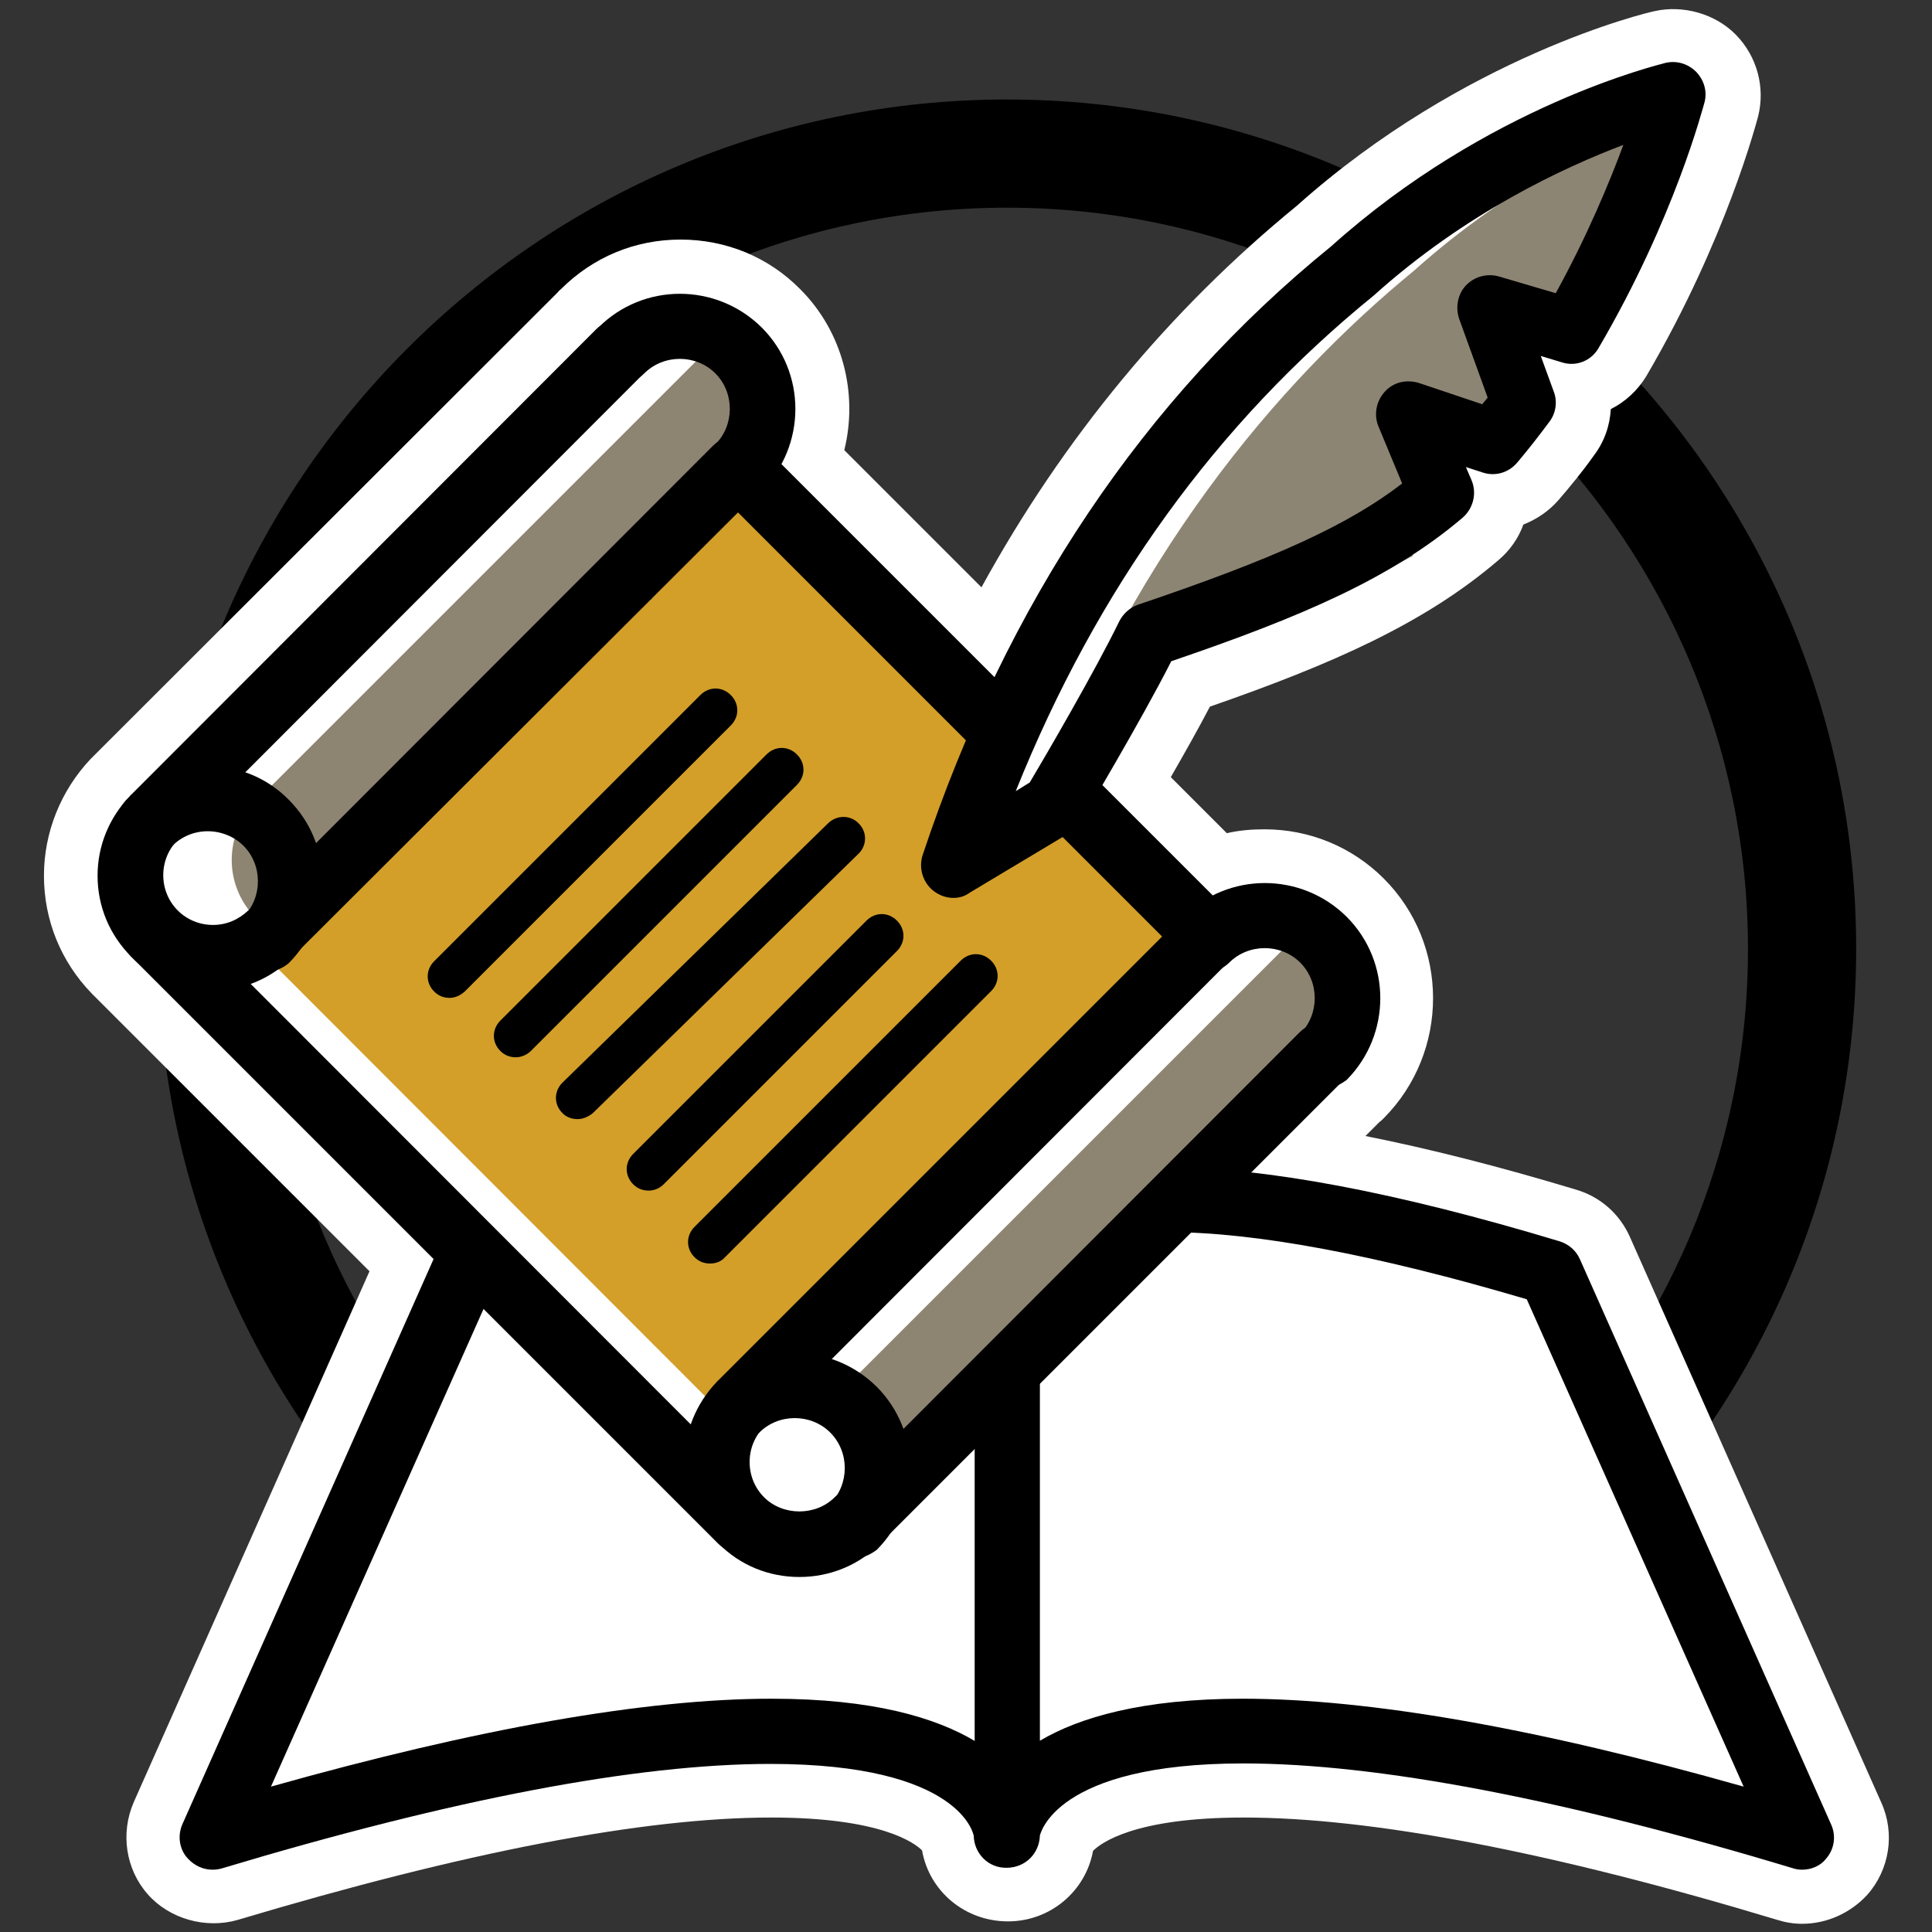 <?xml version="1.0" encoding="utf-8"?>
<!-- Generator: Adobe Illustrator 18.1.1, SVG Export Plug-In . SVG Version: 6.00 Build 0)  -->
<svg version="1.1" id="Layer_1" xmlns="http://www.w3.org/2000/svg" xmlns:xlink="http://www.w3.org/1999/xlink" x="0px" y="0px"
	 viewBox="0 0 400 400" enable-background="new 0 0 400 400" xml:space="preserve">
<rect x="0" y="0" width="400" height="400" fill="#333333" stroke="none"/>
<g>
	<g>
		<g>
			<path d="M208.5,372.4c-96.9,0-175.8-78.9-175.8-175.8S111.5,20.6,208.5,20.6c96.9,0,175.8,78.9,175.8,175.8
				S305.4,372.4,208.5,372.4z M208.5,43c-84.6,0-153.4,68.8-153.4,153.4s68.8,153.4,153.4,153.4S361.9,281,361.9,196.5
				S293.1,43,208.5,43z"/>
		</g>
	</g>
	<g>
		<g>
			<path fill="#FFFFFF" d="M379.2,377.7l-52-117c-0.8-1.8-2.4-3.1-4.2-3.7c-24.9-7.5-46.2-12.3-63.8-14.2l19.1-19.1
				c0.1-0.1,0.3-0.1,0.3-0.2c9.3-9.3,9.3-24.4,0-33.8c-7.4-7.4-18.6-8.8-27.5-4.4l-22.7-22.7c4.1-7.1,10.2-17.7,14.1-25.5
				c27-9.3,45.6-17.2,60.3-29.7c2.2-1.9,2.9-5,1.9-7.7l-1.2-2.8l3.4,1.1c2.6,0.8,5.5,0.1,7.2-2c2.3-2.6,4.5-5.4,6.7-8.5
				c1.3-1.8,1.7-4.1,0.9-6.2l-2.7-7.4l4.3,1.3c2.9,0.8,6.1-0.4,7.7-3c15.7-27,21.6-49.9,21.9-50.8c0.6-2.3-0.1-4.6-1.7-6.3
				c-1.7-1.7-4-2.4-6.3-1.9c-1.5,0.3-36.8,8.8-69.3,38c-29.1,23.7-52.5,53.6-69.7,89.3l-44.3-44.3c4.9-9,3.6-20.6-4-28.2
				c-9.3-9.3-24.4-9.3-33.8,0c-0.2,0.2-0.2,0.3-0.3,0.4c-0.1,0.1-0.2,0.1-0.2,0.1l-96.1,95.9c-0.1,0.1-0.3,0.3-0.3,0.3
				c-4.3,4.5-6.7,10.3-6.7,16.5c0,6.3,2.4,12.3,7,16.8l0,0l0,0l62.7,62.7l-52,117.1c-1.1,2.4-0.7,5.2,1.1,7.2
				c1.3,1.5,3.1,2.3,5.1,2.3c0.7,0,1.3-0.1,1.9-0.3c47.7-14.4,86.1-21.7,113.8-21.7c39.7,0,42,14.9,42.1,14.9l0,0
				c0.1,3.6,3.1,6.6,6.7,6.6l0,0h0.1l0,0c3.6,0,6.7-2.9,6.7-6.6c0-0.2,2.9-14.9,42.1-14.9c27.7,0,65.9,7.3,113.8,21.7
				c0.7,0.2,1.3,0.3,1.9,0.3c1.9,0,3.7-0.8,5.1-2.3C379.8,382.9,380.2,380,379.2,377.7z"/>
		</g>
		<g>
			<path fill="#FFFFFF" d="M373.1,398.3c-1.8,0-3.5-0.3-5.1-0.8c-46.7-14.1-84-21.2-110.5-21.2c-22.7,0-29.6,5.3-31.2,6.9
				c-1.5,8.3-8.8,14.6-17.6,14.6c-8.9,0-16.3-6.2-17.8-14.7c-1.4-1.4-8.2-6.8-31.2-6.8c-26.6,0-63.7,7.2-110.5,21.2
				c-6.6,1.9-14.1-0.2-18.6-5.3c-4.6-5.2-5.7-12.7-2.9-19.1l48.8-109.9L19.3,206c-0.1-0.1-0.2-0.2-0.3-0.3
				c-6.4-6.6-9.9-15.2-9.9-24.4c0-9,3.5-17.6,9.6-24.1c0.3-0.3,0.5-0.5,0.8-0.8l95.8-95.7c0.3-0.3,0.5-0.6,0.8-0.8
				c6.7-6.7,15.4-10.3,24.8-10.3s18.2,3.6,24.8,10.3c8.8,8.8,12,21.6,9.1,33.3l28.4,28.4c17-31,39-57.5,65.3-79
				c34.7-31,72.5-40,74.1-40.3c5.8-1.3,12.5,0.5,16.8,4.9c4.4,4.5,6.1,10.9,4.6,16.9c-0.3,1-6.5,25.3-23.1,53.7
				c-1.8,3-4.4,5.4-7.4,6.9c-0.2,3.4-1.3,6.7-3.5,9.6c-2.4,3.4-4.9,6.4-7.3,9.2c-2,2.3-4.5,4-7.3,5.1c-1,2.8-2.8,5.4-5.2,7.4
				c-15.3,13.1-34.4,21.5-59.7,30.3c-2.4,4.6-5.4,9.9-8.1,14.6l11.6,11.6c2.6-0.6,5.2-0.8,7.8-0.8c9.3,0,18.1,3.6,24.7,10.2
				c13.6,13.6,13.6,35.9,0,49.6c-0.3,0.3-0.6,0.6-0.9,0.8l-2.9,2.9c13.1,2.6,27.7,6.3,43.6,11.1c5.1,1.5,9.1,5.1,11.2,9.9l52,117
				c2.9,6.4,1.7,13.9-2.9,19.1C383.1,396.1,378.2,398.3,373.1,398.3z M257.3,353.9c26.9,0,63.1,6.6,107.6,19.5l-47.2-106.3
				c-23.2-6.9-43.4-11.4-59.9-13.2c-4.3-0.5-7.9-3.4-9.3-7.4c-1.4-4-0.4-8.6,2.7-11.6l19.1-19.1c0.1-0.1,0.3-0.3,0.4-0.3
				c0.2-0.2,0.3-0.3,0.5-0.4c4.4-4.8,4.2-12.5-0.6-17.3c-3.8-3.8-9.9-4.6-14.7-2.3c-4.3,2.2-9.5,1.3-13-2.1l-22.7-22.7
				c-3.6-3.6-4.3-9.2-1.8-13.6c4.2-7.2,10.1-17.4,13.9-24.9c1.3-2.6,3.6-4.6,6.4-5.6c23.5-8,41-15.2,54.1-25.6
				c-1.5-4-0.7-8.5,2.3-11.6c3-3.2,7.6-4.4,11.8-2.9l0.5,0.2c0.9-1.2,1.9-2.4,2.9-3.6l-1.9-5.1c-1.4-4-0.5-8.4,2.4-11.5
				c2.9-3,7.2-4.3,11.3-3.1l0.9,0.3c8.6-15.2,13.8-29,16.6-37.1c-11.7,4-34.9,13.6-56.7,33.1c-0.2,0.1-0.3,0.3-0.4,0.3
				c-27.8,22.6-50.2,51.3-66.7,85.4c-1.6,3.3-4.6,5.6-8.3,6.1c-3.5,0.6-7.2-0.6-9.8-3.1l-44.3-44.3c-3.5-3.5-4.3-8.9-1.9-13.2
				c2.7-5,1.9-11-2.1-15c-4.5-4.5-12.5-4.8-17.3-0.6c-0.1,0.1-0.2,0.3-0.3,0.3c-0.2,0.3-0.4,0.4-0.6,0.7c-0.3,0.3-0.5,0.4-0.8,0.7
				l-95.5,95.5c-2.5,2.6-3.7,5.7-3.7,9c0,3.4,1.3,6.5,3.7,8.8c0.1,0.1,0.2,0.2,0.3,0.3l62.5,62.5c3.3,3.3,4.2,8.3,2.3,12.5L52,373.4
				c44.5-12.9,80.8-19.5,107.6-19.5c30.1,0,43.2,8.3,48.8,15.4C214.3,362.2,227.5,353.9,257.3,353.9z"/>
		</g>
	</g>
	<g>
		<g>
			<path fill="#FFFFFF" d="M208.5,263.1c0,0-0.8-33.3-112.4,0.3l-52,117c163.2-49.2,164.5-0.5,164.5-0.5V265.9V263.1z"/>
		</g>
		<g>
			<path d="M44,387.1c-1.9,0-3.7-0.8-5.1-2.3c-1.8-1.9-2.2-4.8-1.1-7.2l52-117c0.8-1.8,2.4-3.1,4.2-3.7c33.8-10.2,61-15.3,81-15.3
				c38.4,0,40,19,40.1,21.2V380c0,3.7-2.9,6.7-6.7,6.7c-3.7,0.1-6.7-2.9-6.8-6.6l0,0c0,0-2.3-14.9-42.1-14.9
				c-27.7,0-65.9,7.3-113.8,21.7C45.3,387,44.7,387.1,44,387.1z M101,269L56.1,369.9c42.6-12,77.5-18.2,103.7-18.2
				c20.9,0,33.9,3.9,42.1,8.8v-96.9c-0.7-2.4-6.4-8.4-26.6-8.4C157,255.1,132,259.8,101,269z"/>
		</g>
	</g>
	<g>
		<g>
			<path fill="#FFFFFF" d="M208.6,263.1c0,0,0.8-33.3,112.4,0.3l52,117c-163.2-49.2-164.5-0.5-164.5-0.5V265.9V263.1z"/>
		</g>
		<g>
			<path d="M373.1,387.1c-0.7,0-1.3-0.1-1.9-0.3c-47.7-14.4-86.1-21.7-113.8-21.7c-39.2,0-42,14.8-42.1,14.9c-0.1,3.7-3,6.7-6.8,6.6
				c-3.7-0.1-6.7-3-6.7-6.7V263.1c0.1-2.4,1.7-21.4,40.1-21.4c20,0,47.2,5.1,81,15.3c1.9,0.6,3.4,1.9,4.2,3.7l52,117
				c1.1,2.4,0.7,5.2-1.1,7.2C376.8,386.4,374.9,387.1,373.1,387.1z M257.3,351.7c26.2,0,61,6.1,103.7,18.2L316.1,269
				c-31.1-9.2-56.1-13.9-74.2-13.9c-20.2,0-26,5.9-26.6,8.4v96.9C223.4,355.6,236.5,351.7,257.3,351.7z"/>
		</g>
	</g>
	<g>
		<g>
			<polyline fill="#FFFFFF" points="205.6,149.4 140.7,84.5 32,193.3 153.4,314.8 262.2,206 221.4,165.1 			"/>
		</g>
		<g>
			<g>
				<path fill="#D39F29" d="M243.4,191.4c-0.3-0.1-0.5-0.2-0.8-0.3c-2.9-1.7-5.7-3.6-8.3-5.9c-3.9-3.9-6.5-8.9-8.7-13.9
					c-0.1,0-0.2,0-0.3,0c-14.9,0-22.1-12-21.6-23.5c0-1,0-2.1,0.1-3.1c-2.5-2.4-4.9-5-7.1-7.7c-7.3-4.5-14.9-9.3-20.3-15.6
					c-7.2-8.3-13.6-17.2-21.6-24.8L54.3,197.3l95.6,95.7c2.5-3.8,6.2-6.9,11.5-8.8c6.9-2.5,14.3-8.9,20.7-14.8
					c7.2-9,16.2-16.6,25.3-24c2.9-2.9,5.8-5.9,8.6-8.9c7.8-8.6,15.3-17.3,24.6-24.4c4.1-3.2,8.5-6,11.7-9.9c0.4-0.8,0.9-1.4,1.3-2.1
					C249.7,198.6,246.1,195.8,243.4,191.4z"/>
			</g>
		</g>
		<g>
			<path d="M153.4,321.5c-1.8,0-3.5-0.7-4.7-1.9L27.2,198.1c-2.6-2.6-2.6-6.9,0-9.5L136,79.8c2.5-2.5,7-2.5,9.5,0l64.8,64.8
				c2.6,2.6,2.6,6.9,0,9.5s-6.9,2.6-9.5,0l-60.1-60.1l-99.2,99.3l111.9,112l99.3-99.3l-36.1-36.1c-2.6-2.6-2.6-6.9,0-9.5
				c2.6-2.6,6.9-2.6,9.5,0l40.8,40.8c1.3,1.3,1.9,2.9,1.9,4.7c0,1.8-0.7,3.5-1.9,4.7L158.2,319.6C157,320.8,155.2,321.5,153.4,321.5
				z"/>
		</g>
	</g>
	<g>
		<g>
			<path fill="#FFFFFF" d="M125.7,74.6c-6.9,6.9-6.9,18,0,24.9c6.9,6.9,18,6.9,24.9,0c6.9-6.9,6.9-18,0-24.9
				C143.7,67.8,132.6,67.8,125.7,74.6z"/>
		</g>
	</g>
	<g>
		<g>
			<path d="M106.8,218.9c-1.2,0-2.3-0.4-3.2-1.3c-1.8-1.8-1.8-4.5,0-6.3l55.1-55.1c1.8-1.8,4.5-1.8,6.3,0c1.8,1.8,1.8,4.5,0,6.3
				l-55.1,55.1C109.1,218.4,107.9,218.9,106.8,218.9z"/>
		</g>
	</g>
	<g>
		<g>
			<path d="M93.1,206.6c-1.2,0-2.3-0.4-3.2-1.3c-1.8-1.8-1.8-4.5,0-6.3l55.1-55.1c1.8-1.8,4.5-1.8,6.3,0c1.8,1.8,1.8,4.5,0,6.3
				l-55.1,55.1C95.3,206.1,94.2,206.6,93.1,206.6z"/>
		</g>
	</g>
	<g>
		<g>
			<path d="M147,261.6c-1.2,0-2.3-0.4-3.2-1.3c-1.8-1.8-1.8-4.5,0-6.3l55.1-55.1c1.8-1.8,4.5-1.8,6.3,0c1.8,1.8,1.8,4.5,0,6.3
				l-55.1,55.1C149.3,261.2,148.2,261.6,147,261.6z"/>
		</g>
	</g>
	<g>
		<g>
			<path d="M119.6,231.7c-1.2,0-2.4-0.4-3.2-1.3c-1.8-1.8-1.7-4.6,0.1-6.3l55-53.7c1.8-1.7,4.6-1.7,6.3,0.1c1.8,1.8,1.7,4.6-0.1,6.3
				l-55,53.7C121.8,231.2,120.7,231.7,119.6,231.7z"/>
		</g>
	</g>
	<g>
		<g>
			<path d="M134.3,246.5c-1.2,0-2.3-0.4-3.2-1.3c-1.8-1.8-1.8-4.5,0-6.3l48.3-48.3c1.8-1.8,4.5-1.8,6.3,0c1.8,1.8,1.8,4.5,0,6.3
				l-48.3,48.3C136.6,246,135.5,246.5,134.3,246.5z"/>
		</g>
	</g>
	<g>
		<g>
			<path fill="#FFFFFF" d="M152.3,97.2L57,192.5l-0.9,0.8c-6.7,6.7-17.4,6.7-24.1,0c-6.7-6.7-6.7-17.4,0-24.1l0.1-0.1L128.2,73"/>
		</g>
		<g>
			<g>
				<path fill="#8D8572" d="M160.8,87.9c0-1.5,0.2-2.9,0.4-4.3c-0.8-1.2-1.4-2.4-1.9-3.5l-10.2-10.3l-89,89l0,0l0,0l-7.1,7.1L53,166
					c-6.7,6.7-6.7,17.4,0,24.1c1.2,1.2,2.5,2.1,3.9,2.9c1-2.1,2.5-4,4.2-5.7l4.5-2.2l1.3-1.7c1-0.4,2-0.9,3.2-1.2
					c2.1-3.4,5.1-6.1,9-7.8c2-8.7,8.6-16,19.7-16.5c0.3-10.4,6.9-20.6,19.8-21.6c2.7-6.2,8.2-11.2,16.4-12.2c1.5-6.9,6-13,13.3-15.5
					c1.3-7.1,5.6-13.4,12.8-16.3c-0.3-1.3-0.3-2.6-0.3-4V87.9z"/>
			</g>
		</g>
		<g>
			<path d="M44,205.1L44,205.1c-6.3,0-12.3-2.4-16.8-7c-4.5-4.5-7-10.4-7-16.8c0-6.2,2.4-12,6.7-16.5c0.1-0.2,0.3-0.3,0.3-0.3
				l96.2-96.3c2.6-2.6,6.9-2.6,9.5,0s2.6,6.9,0,9.5l-95.8,95.9c-0.1,0.1-0.3,0.3-0.3,0.3c-1.9,1.9-3,4.5-3,7.3s1.1,5.4,3,7.3
				c1.9,1.9,4.5,3,7.3,3l0,0c2.8,0,5.3-1.1,7.3-3l1.2-1.1l95-95.1c2.6-2.6,6.9-2.6,9.5,0s2.6,6.9,0,9.5l-96.5,96.3
				C56.3,202.5,50.4,205.1,44,205.1z"/>
		</g>
	</g>
	<g>
		<g>
			<path d="M55.1,201.2c-1.7,0-3.5-0.7-4.7-1.9c-2.6-2.6-2.6-6.9,0-9.5c4-4,4-10.7,0-14.7c-1.9-1.9-4.6-3-7.4-3l0,0
				c-2.8,0-5.4,1.1-7.3,3c-2.6,2.6-6.9,2.6-9.5,0c-2.6-2.6-2.6-6.9,0-9.5c4.5-4.5,10.5-7,16.8-7l0,0c6.4,0,12.4,2.5,16.8,7
				c9.3,9.3,9.3,24.4,0,33.8C58.5,200.5,56.8,201.2,55.1,201.2z"/>
		</g>
	</g>
	<g>
		<g>
			<path d="M152.8,103.4c-1.7,0-3.5-0.7-4.7-1.9c-2.6-2.6-2.6-6.9,0-9.5c4-4,4-10.7,0-14.7c-4-4-10.7-4-14.7,0
				c-2.6,2.6-6.9,2.6-9.5,0c-2.6-2.6-2.6-6.9,0-9.5c9.3-9.3,24.4-9.3,33.8,0c9.3,9.3,9.3,24.4,0,33.8
				C156.3,102.7,154.6,103.4,152.8,103.4z"/>
		</g>
	</g>
	<g>
		<g>
			<path fill="#FFFFFF" d="M247.2,196.1c-6.9,6.9-6.9,18,0,24.9s18,6.9,24.9,0c6.9-6.9,6.9-18,0-24.9
				C265.3,189.2,254.1,189.2,247.2,196.1z"/>
		</g>
	</g>
	<g>
		<g>
			<path fill="#FFFFFF" d="M273.8,218.6l-95.3,95.3l-0.9,0.8c-6.7,6.7-17.4,6.7-24.1,0c-6.7-6.7-6.7-17.4,0-24.1l0.1-0.1l96.1-96.1"
				/>
		</g>
		<g>
			<g>
				<g>
					<path fill="#8D8572" d="M279,208.1c-0.2-0.9-0.3-1.8-0.4-2.7l-10.9-10.9l-93.1,93.1c3.5,3.2,5.7,7.5,7,12
						c0.2,0,0.3,0.1,0.4,0.1c1.2-0.3,2.4-0.7,3.6-0.9c0.2-0.1,0.3-0.1,0.5-0.2c1.7-0.6,3.5-0.9,5.1-1.2l0,0c4-4,9.1-6.4,14.3-7.2
						c0.5-0.3,0.9-0.7,1.4-1c1.3-0.8,2.9-1.4,4.4-2c2-5.4,5.7-10.1,11.1-12.8c0.3-0.2,0.5-0.3,0.8-0.4s0.8-0.3,1.1-0.5
						c2.3-4.8,6-8.8,11.1-11.3c3.1-5.6,8.3-9.9,15.5-11.6c0.1-0.1,0.2-0.2,0.3-0.2c1.1-11.4,8.5-21.9,22.3-23.3
						c0.2-0.2,0.3-0.4,0.6-0.6c1.4-3.4,3.5-6.4,6.1-8.9C279.4,214.6,278.9,211.4,279,208.1z"/>
				</g>
			</g>
		</g>
		<g>
			<path d="M165.5,326.5c-6.3,0-12.3-2.4-16.8-7c-4.5-4.5-7-10.4-7-16.8c0-6.2,2.4-12.1,6.7-16.6c0.1-0.1,0.2-0.3,0.3-0.3l96.1-96.1
				c2.6-2.6,6.9-2.6,9.5,0c2.6,2.6,2.6,6.9,0,9.5l-95.8,95.9c-0.1,0.1-0.2,0.3-0.3,0.3c-1.9,1.9-3,4.5-3,7.3s1.1,5.4,3,7.3
				c3.9,3.9,10.7,3.9,14.6,0l1.2-1.1l95.1-95.2c2.6-2.6,6.9-2.6,9.5,0c2.6,2.6,2.6,6.9,0,9.5L182,319.8
				C177.8,324,171.9,326.5,165.5,326.5z"/>
		</g>
	</g>
	<g>
		<g>
			<path d="M176.6,322.7c-1.7,0-3.5-0.7-4.7-1.9c-2.6-2.6-2.6-6.9,0-9.5c4-4,4-10.7,0-14.7c-4-4-10.7-4-14.7,0
				c-2.6,2.6-6.9,2.6-9.5,0c-2.6-2.6-2.6-6.9,0-9.5c9.3-9.3,24.4-9.3,33.8,0c9.3,9.3,9.3,24.5,0,33.8
				C180,322,178.3,322.7,176.6,322.7z"/>
		</g>
	</g>
	<g>
		<g>
			<path d="M273.9,225.4c-1.7,0-3.5-0.7-4.7-1.9c-2.6-2.6-2.6-6.9,0-9.5c4-4,4-10.7,0-14.7c-4-4-10.7-4-14.7,0
				c-2.6,2.6-6.9,2.6-9.5,0c-2.6-2.6-2.6-6.9,0-9.5c9.3-9.3,24.4-9.3,33.8,0c9.3,9.3,9.3,24.4,0,33.8
				C277.2,224.8,275.5,225.4,273.9,225.4z"/>
		</g>
	</g>
	<g>
		<g>
			<path fill="#FFFFFF" d="M330.6,62.2c1-2.4,2.4-4.6,4-6.8c3.4-4.4,6.7-9.9,9.2-14.8c2.3-4.3,2.4-11,3.4-16.2
				c0.1-0.4,0.2-0.8,0.3-1.2c-12.9,4.7-34.4,14.6-54.7,32.8C264.8,79,233.3,115.4,213.1,172c3.5-2.9,7.2-5.6,10.1-9.2
				c-0.8,1.2-1.8,2.3-2.6,3.5c1-1.3,1.9-2.4,2.9-3.5c0.2-0.3,0.3-0.7,0.5-1c4.8-8.3,6.7-16.3,13.7-23.4c5.5-5.6,14.1-8.2,21.3-10.8
				c6.1-2.2,12.4-3.8,18.6-5.6c5.6-2.3,10.4-4.5,14.9-6.9c0-3.6,0.8-7.2,2.4-10.3c1.3-6.3,5.1-12,11.5-14.7l-1.7-4l7.6,2.5
				c0-1.1,0.2-2.2,0.3-3.3c0.3-3.2,1.3-6.4,2.8-9.4l0.2-0.4c1.6-3.3,4.2-5.7,7.2-7.4l-1.5-4.1l6.5,1.9
				C328.7,64.3,329.6,63.2,330.6,62.2z"/>
		</g>
	</g>
	<g>
		<g>
			<path fill="#8D8573" d="M330.6,62.2c1-2.4,2.4-4.6,4-6.8c3.4-4.4,6.7-9.9,9.2-14.8c2.3-4.3,2.4-11,3.4-16.2
				c0.1-0.4,0.2-0.8,0.3-1.2c-12.9,4.7-34.4,14.6-54.7,32.8C264.8,79,233.3,115.4,213.1,172c3.5-2.9,7.2-5.6,10.1-9.2
				c-0.8,1.2-1.8,2.3-2.6,3.5c1-1.3,1.9-2.4,2.9-3.5c0.2-0.3,0.3-0.7,0.5-1c4.8-8.3,6.7-16.3,13.7-23.4c5.5-5.6,14.1-8.2,21.3-10.8
				c6.1-2.2,12.4-3.8,18.6-5.6c5.6-2.3,10.4-4.5,14.9-6.9c0-3.6,0.8-7.2,2.4-10.3c1.3-6.3,5.1-12,11.5-14.7l-1.7-4l7.6,2.5
				c0-1.1,0.2-2.2,0.3-3.3c0.3-3.2,1.3-6.4,2.8-9.4l0.2-0.4c1.6-3.3,4.2-5.7,7.2-7.4l-1.5-4.1l6.5,1.9
				C328.7,64.3,329.6,63.2,330.6,62.2z"/>
		</g>
	</g>
	<g>
		<g>
			<path d="M197.4,185.9c-1.5,0-2.9-0.5-4.2-1.5c-2.2-1.8-3-4.7-2.2-7.3c17.4-52.3,45.9-94.7,84.6-126.1
				c32.5-29.2,67.9-37.6,69.3-38c2.3-0.5,4.6,0.2,6.3,1.9c1.6,1.7,2.3,4,1.7,6.3c-0.3,0.9-6.1,23.8-21.9,50.8c-1.5,2.7-4.7,4-7.7,3
				l-4.3-1.3l2.7,7.4c0.8,2.1,0.4,4.5-0.9,6.2c-2.3,3.1-4.5,5.9-6.7,8.5c-1.8,2.1-4.6,2.9-7.2,2l-3.4-1.1l1.2,2.8
				c1.1,2.7,0.3,5.8-1.9,7.7c-14.7,12.5-33.3,20.5-60.3,29.7c-6.4,12.6-18.2,32.3-18.7,33.2c-0.6,0.9-1.3,1.8-2.3,2.3l-20.7,12.4
				C199.7,185.6,198.6,185.9,197.4,185.9z M336.1,30c-12.4,4.7-32.7,14.1-51.7,31.2c-32.5,26.4-57.3,60.7-74.1,102.6l2.9-1.8
				c3.1-5.2,13.6-23.2,18.5-33.3c0.8-1.6,2.2-2.9,3.9-3.5c28.1-9.5,43.4-16.4,54.7-25.1l-4.9-11.8c-1-2.4-0.5-5.2,1.3-7.2
				s4.5-2.6,7.1-1.8l13.1,4.4c0.3-0.5,0.8-0.9,1.1-1.4L302.1,66c-0.8-2.4-0.3-5.1,1.4-6.9c1.8-1.9,4.4-2.5,6.7-1.9l11.9,3.5
				C328.7,48.7,333.2,37.8,336.1,30z"/>
		</g>
	</g>
</g>
</svg>
